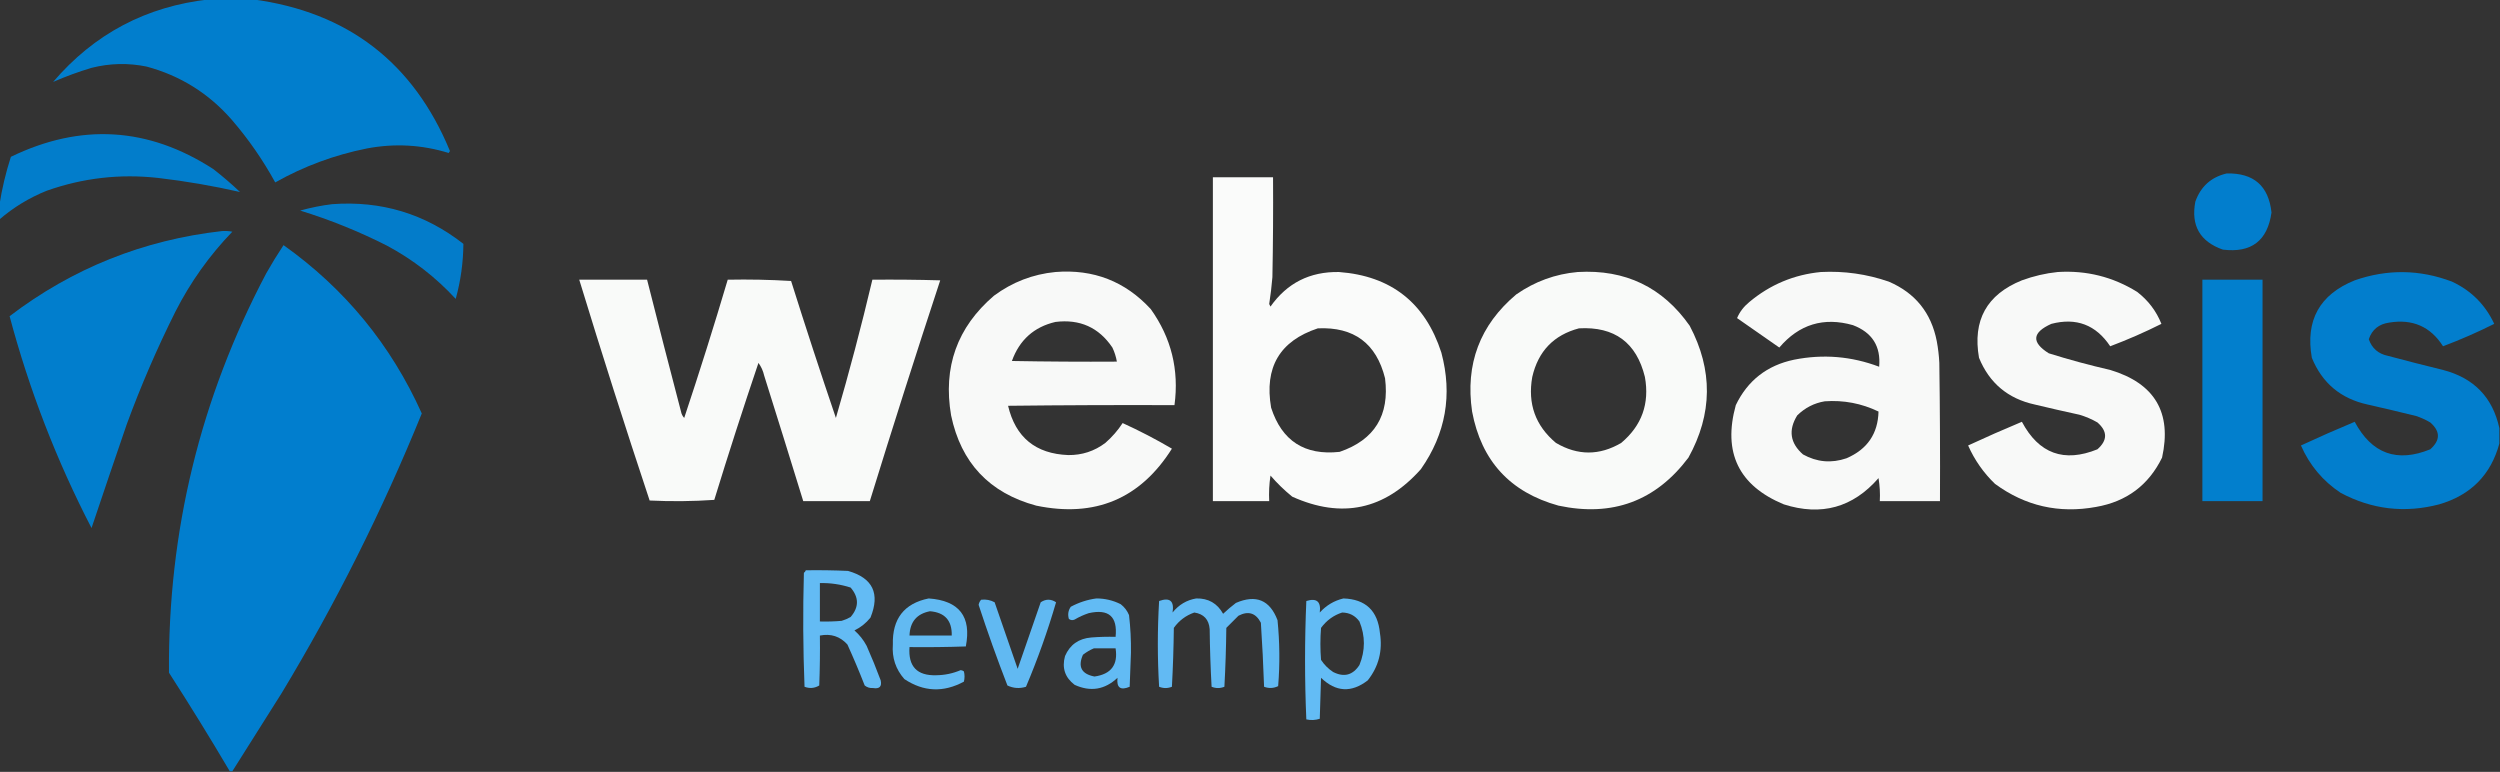<?xml version="1.0" encoding="UTF-8"?>
<!DOCTYPE svg PUBLIC "-//W3C//DTD SVG 1.1//EN" "http://www.w3.org/Graphics/SVG/1.1/DTD/svg11.dtd">
<svg xmlns="http://www.w3.org/2000/svg" version="1.1" width="1953px" height="603px" style="shape-rendering:geometricPrecision; text-rendering:geometricPrecision; image-rendering:optimizeQuality; fill-rule:evenodd; clip-rule:evenodd" xmlns:xlink="http://www.w3.org/1999/xlink">
<rect width="100%" height="100%" fill="#333333" stroke="none"/>
<g><path style="opacity:0.99" fill="#027fcf" d="M 163.5,-0.5 C 174.833,-0.5 186.167,-0.5 197.5,-0.5C 271.655,9.404 322.988,48.904 351.5,118C 351.167,118.5 350.833,119 350.5,119.5C 329.485,113.031 308.152,111.864 286.5,116C 261.232,121.055 237.399,129.888 215,142.5C 205.403,124.976 194.07,108.643 181,93.5C 163.036,72.934 140.869,59.101 114.5,52C 100.139,49.06 85.805,49.393 71.5,53C 61.158,56.11 51.158,59.777 41.5,64C 73.603,26.447 114.27,4.947 163.5,-0.5 Z"/></g>
<g><path style="opacity:0.975" fill="#027fcf" d="M -0.5,171.5 C -0.5,167.833 -0.5,164.167 -0.5,160.5C 1.461,147.72 4.461,135.054 8.5,122.5C 63.096,96.053 115.763,99.219 166.5,132C 173.794,137.626 180.794,143.626 187.5,150C 166.433,145.188 145.1,141.522 123.5,139C 93.728,135.68 64.728,139.013 36.5,149C 22.839,154.489 10.505,161.989 -0.5,171.5 Z"/></g>
<g><path style="opacity:0.983" fill="#027fcf" d="M 1739.5,135.5 C 1760.57,135.017 1772.24,145.184 1774.5,166C 1771.41,188.08 1758.74,197.747 1736.5,195C 1718.6,188.714 1711.44,176.214 1715,157.5C 1719.21,145.661 1727.38,138.327 1739.5,135.5 Z"/></g>
<g><path style="opacity:0.979" fill="#fefffe" d="M 947.5,138.5 C 963.167,138.5 978.833,138.5 994.5,138.5C 994.667,164.502 994.5,190.502 994,216.5C 993.422,223.535 992.589,230.535 991.5,237.5C 991.833,238.167 992.167,238.833 992.5,239.5C 1005.45,221.109 1023.28,212.109 1046,212.5C 1086.74,215.547 1113.41,236.547 1126,275.5C 1134.79,308.408 1129.46,338.741 1110,366.5C 1081.74,398.275 1048.24,405.442 1009.5,388C 1003.32,382.99 997.657,377.49 992.5,371.5C 991.503,378.134 991.17,384.8 991.5,391.5C 976.833,391.5 962.167,391.5 947.5,391.5C 947.5,307.167 947.5,222.833 947.5,138.5 Z M 1029.5,256.5 C 1057.7,255.216 1075.2,268.216 1082,295.5C 1085.64,324.475 1073.81,343.641 1046.5,353C 1019.23,355.959 1001.4,344.459 993,318.5C 987.557,287.007 999.723,266.341 1029.5,256.5 Z"/></g>
<g><path style="opacity:0.972" fill="#037fcf" d="M 259.5,159.5 C 297.816,156.665 331.982,166.998 362,190.5C 361.878,205.147 359.878,219.48 356,233.5C 340.502,216.67 322.669,202.837 302.5,192C 280.607,180.886 257.941,171.719 234.5,164.5C 242.822,162.175 251.156,160.508 259.5,159.5 Z"/></g>
<g><path style="opacity:0.989" fill="#027fcf" d="M 173.5,180.5 C 176.187,180.336 178.854,180.503 181.5,181C 163.561,199.608 148.728,220.442 137,243.5C 122.682,272.135 110.015,301.468 99,331.5C 89.717,358.518 80.55,385.518 71.5,412.5C 44.174,359.696 22.841,304.529 7.5,247C 56.608,209.623 111.942,187.457 173.5,180.5 Z"/></g>
<g><path style="opacity:0.994" fill="#027fcf" d="M 181.5,602.5 C 180.833,602.5 180.167,602.5 179.5,602.5C 164.19,576.554 148.357,550.888 132,525.5C 131.148,415.087 156.481,311.087 208,213.5C 212.249,206 216.749,198.666 221.5,191.5C 269.433,225.594 305.433,269.427 329.5,323C 298.663,398.841 262.163,471.675 220,541.5C 207.156,561.861 194.323,582.195 181.5,602.5 Z"/></g>
<g><path style="opacity:0.97" fill="#fefffe" d="M 824.5,212.5 C 854.191,210.112 879.025,219.779 899,241.5C 915.033,263.967 921.2,288.967 917.5,316.5C 874.165,316.333 830.832,316.5 787.5,317C 793.353,341.677 809.02,354.51 834.5,355.5C 845.285,355.627 854.951,352.46 863.5,346C 868.77,341.404 873.27,336.238 877,330.5C 890.245,336.538 903.078,343.205 915.5,350.5C 890.769,389.71 855.435,404.544 809.5,395C 772.927,385.094 750.761,361.594 743,324.5C 736.555,286.822 747.722,255.655 776.5,231C 790.882,220.377 806.882,214.21 824.5,212.5 Z M 824.5,251.5 C 843.575,249.127 858.409,255.794 869,271.5C 870.674,275.021 871.84,278.687 872.5,282.5C 845.165,282.667 817.831,282.5 790.5,282C 796.396,265.596 807.73,255.429 824.5,251.5 Z"/></g>
<g><path style="opacity:0.973" fill="#fefffe" d="M 1232.5,212.5 C 1269.67,210.337 1298.83,224.337 1320,254.5C 1338.23,289.015 1337.9,323.348 1319,357.5C 1293.43,391.476 1259.6,403.976 1217.5,395C 1179.74,384.572 1157.24,360.072 1150,321.5C 1144.58,284.416 1156.08,253.916 1184.5,230C 1199.04,219.882 1215.04,214.049 1232.5,212.5 Z M 1233.5,256.5 C 1261.26,254.95 1278.42,267.617 1285,294.5C 1288.74,315.298 1282.57,332.464 1266.5,346C 1249.5,356 1232.5,356 1215.5,346C 1199.47,332.58 1193.3,315.413 1197,294.5C 1201.62,274.387 1213.78,261.72 1233.5,256.5 Z"/></g>
<g><path style="opacity:0.97" fill="#fefffe" d="M 1422.5,212.5 C 1440.67,211.583 1458.34,214.083 1475.5,220C 1496.19,228.875 1508.69,244.375 1513,266.5C 1514.05,272.117 1514.72,277.784 1515,283.5C 1515.5,319.498 1515.67,355.498 1515.5,391.5C 1499.83,391.5 1484.17,391.5 1468.5,391.5C 1468.83,385.463 1468.5,379.463 1467.5,373.5C 1447.47,396.511 1422.8,403.344 1393.5,394C 1358.27,379.37 1345.77,353.537 1356,316.5C 1365.26,297.253 1380.43,285.42 1401.5,281C 1424.23,276.477 1446.39,278.31 1468,286.5C 1469.42,270.567 1462.59,259.734 1447.5,254C 1424.65,247.504 1405.48,253.337 1390,271.5C 1379,263.833 1368,256.167 1357,248.5C 1359.01,243.726 1362.18,239.559 1366.5,236C 1382.77,222.363 1401.44,214.53 1422.5,212.5 Z M 1425.5,313.5 C 1440.23,312.446 1454.23,315.113 1467.5,321.5C 1467.06,338.84 1458.72,351.006 1442.5,358C 1430.7,362.042 1419.37,361.042 1408.5,355C 1398.4,346.143 1396.9,335.976 1404,324.5C 1410.1,318.534 1417.27,314.868 1425.5,313.5 Z"/></g>
<g><path style="opacity:0.969" fill="#fefffe" d="M 1607.5,212.5 C 1629.9,211.1 1650.57,216.267 1669.5,228C 1678.15,234.641 1684.48,242.974 1688.5,253C 1675.56,259.49 1662.22,265.324 1648.5,270.5C 1637.33,253.748 1622,247.915 1602.5,253C 1587.47,259.751 1586.8,267.418 1600.5,276C 1616.32,280.955 1632.32,285.288 1648.5,289C 1683.31,299.469 1696.81,322.303 1689,357.5C 1678.48,378.996 1661.31,391.829 1637.5,396C 1608.46,401.328 1582.13,395.328 1558.5,378C 1549.52,369.361 1542.52,359.361 1537.5,348C 1551.35,341.576 1565.35,335.409 1579.5,329.5C 1592.74,354.412 1612.41,361.579 1638.5,351C 1646.49,343.953 1646.49,336.953 1638.5,330C 1634.1,327.467 1629.43,325.467 1624.5,324C 1612.8,321.461 1601.14,318.794 1589.5,316C 1568.57,311.396 1554.07,299.229 1546,279.5C 1540.88,250.245 1552.04,230.079 1579.5,219C 1588.7,215.642 1598.03,213.475 1607.5,212.5 Z"/></g>
<g><path style="opacity:0.985" fill="#027fcf" d="M 1952.5,334.5 C 1952.5,338.5 1952.5,342.5 1952.5,346.5C 1945.86,370.979 1930.19,386.813 1905.5,394C 1878.62,401.036 1852.95,398.036 1828.5,385C 1814.56,375.719 1804.22,363.386 1797.5,348C 1811.35,341.576 1825.35,335.409 1839.5,329.5C 1852.8,354.432 1872.47,361.599 1898.5,351C 1906.49,343.953 1906.49,336.953 1898.5,330C 1895.04,327.953 1891.37,326.287 1887.5,325C 1874.87,321.873 1862.2,318.873 1849.5,316C 1828.57,311.396 1814.07,299.229 1806,279.5C 1800.87,250.25 1812.04,230.084 1839.5,219C 1864.94,210.123 1890.27,210.456 1915.5,220C 1930.51,227.013 1941.51,238.013 1948.5,253C 1935.56,259.49 1922.22,265.324 1908.5,270.5C 1898.73,255.173 1884.73,249.006 1866.5,252C 1858.39,253.131 1853.05,257.464 1850.5,265C 1852.96,272.118 1857.96,276.451 1865.5,278C 1879.8,281.824 1894.13,285.491 1908.5,289C 1932.65,295.307 1947.31,310.474 1952.5,334.5 Z"/></g>
<g><path style="opacity:0.976" fill="#fefffe" d="M 452.5,218.5 C 470.167,218.5 487.833,218.5 505.5,218.5C 514.171,252.851 523.005,287.184 532,321.5C 532.36,323.421 533.194,325.088 534.5,326.5C 546.439,290.685 557.772,254.685 568.5,218.5C 585.077,218.175 601.577,218.508 618,219.5C 629.282,255.346 640.949,291.013 653,326.5C 663.428,290.79 672.928,254.79 681.5,218.5C 699.17,218.333 716.836,218.5 734.5,219C 715.627,276.326 697.293,333.826 679.5,391.5C 662.167,391.5 644.833,391.5 627.5,391.5C 617.441,358.821 607.274,326.155 597,293.5C 596.154,289.766 594.654,286.432 592.5,283.5C 580.505,318.986 569.005,354.653 558,390.5C 541.241,391.658 524.407,391.825 507.5,391C 488.461,333.718 470.128,276.218 452.5,218.5 Z"/></g>
<g><path style="opacity:0.983" fill="#0280cf" d="M 1720.5,218.5 C 1736.17,218.5 1751.83,218.5 1767.5,218.5C 1767.5,276.167 1767.5,333.833 1767.5,391.5C 1751.83,391.5 1736.17,391.5 1720.5,391.5C 1720.5,333.833 1720.5,276.167 1720.5,218.5 Z"/></g>
<g><path style="opacity:0.942" fill="#66c3ff" d="M 629.5,445.5 C 640.505,445.333 651.505,445.5 662.5,446C 681.839,451.515 687.673,463.682 680,482.5C 676.555,486.783 672.388,490.117 667.5,492.5C 671.367,495.876 674.534,499.876 677,504.5C 680.943,513.386 684.61,522.386 688,531.5C 689.044,536.337 687.044,538.337 682,537.5C 679.53,537.66 677.364,536.993 675.5,535.5C 671.292,524.711 666.792,514.044 662,503.5C 656.25,497.127 649.083,494.793 640.5,496.5C 640.667,509.504 640.5,522.504 640,535.5C 636.352,537.684 632.519,538.018 628.5,536.5C 627.333,506.839 627.167,477.172 628,447.5C 628.717,446.956 629.217,446.289 629.5,445.5 Z M 640.5,455.5 C 648.733,455.321 656.733,456.488 664.5,459C 671.098,466.697 671.098,474.364 664.5,482C 662.283,483.275 659.949,484.275 657.5,485C 651.843,485.499 646.176,485.666 640.5,485.5C 640.5,475.5 640.5,465.5 640.5,455.5 Z"/></g>
<g><path style="opacity:0.937" fill="#65c3ff" d="M 725.5,467.5 C 749.368,469.187 759.035,481.687 754.5,505C 739.837,505.5 725.17,505.667 710.5,505.5C 709.4,520.662 716.4,527.995 731.5,527.5C 738.082,527.419 744.415,526.086 750.5,523.5C 751.442,523.608 752.275,523.941 753,524.5C 753.667,527.167 753.667,529.833 753,532.5C 737.007,541.14 721.507,540.474 706.5,530.5C 699.719,522.823 696.719,513.823 697.5,503.5C 696.976,483.401 706.309,471.401 725.5,467.5 Z M 726.5,477.5 C 738.124,478.459 743.79,484.792 743.5,496.5C 732.5,496.5 721.5,496.5 710.5,496.5C 710.869,485.81 716.202,479.476 726.5,477.5 Z"/></g>
<g><path style="opacity:0.943" fill="#65c3ff" d="M 856.5,467.5 C 863.201,467.505 869.535,469.005 875.5,472C 878.402,474.24 880.569,477.073 882,480.5C 883.129,490.263 883.629,500.097 883.5,510C 883.167,518.833 882.833,527.667 882.5,536.5C 875.291,539.553 872.124,537.22 873,529.5C 863.077,538.818 851.91,540.651 839.5,535C 831.942,529.257 829.442,521.757 832,512.5C 835.834,503.648 842.667,498.814 852.5,498C 858.825,497.5 865.158,497.334 871.5,497.5C 873.137,481.641 866.137,475.474 850.5,479C 846.63,480.287 842.964,481.953 839.5,484C 837.888,484.72 836.388,484.554 835,483.5C 833.996,480.007 834.496,476.841 836.5,474C 842.893,470.577 849.56,468.411 856.5,467.5 Z M 854.5,506.5 C 860.167,506.5 865.833,506.5 871.5,506.5C 873.51,519.337 868.01,526.671 855,528.5C 844.857,526.545 841.857,520.878 846,511.5C 848.682,509.415 851.516,507.748 854.5,506.5 Z"/></g>
<g><path style="opacity:0.939" fill="#65c3ff" d="M 934.5,467.5 C 943.956,467.305 950.956,471.305 955.5,479.5C 958.686,476.479 962.02,473.646 965.5,471C 981.185,464.22 992.018,468.72 998,484.5C 999.719,501.708 999.885,518.875 998.5,536C 994.906,537.741 991.239,537.908 987.5,536.5C 986.926,519.8 986.092,503.133 985,486.5C 981.037,478.846 975.204,477.013 967.5,481C 964.333,484.167 961.167,487.333 958,490.5C 957.833,505.844 957.333,521.178 956.5,536.5C 953.167,537.833 949.833,537.833 946.5,536.5C 945.667,521.511 945.167,506.511 945,491.5C 944.407,483.959 940.407,479.625 933,478.5C 926.39,480.804 921.057,484.804 917,490.5C 916.833,505.844 916.333,521.178 915.5,536.5C 912.167,537.833 908.833,537.833 905.5,536.5C 904.167,514.167 904.167,491.833 905.5,469.5C 913.947,466.491 917.447,469.491 916,478.5C 920.87,472.425 927.037,468.759 934.5,467.5 Z"/></g>
<g><path style="opacity:0.949" fill="#65c3ff" d="M 1049.5,467.5 C 1066.82,468.092 1076.32,477.092 1078,494.5C 1080.2,508.35 1077.04,520.684 1068.5,531.5C 1055.73,541.343 1043.57,540.676 1032,529.5C 1031.67,540.167 1031.33,550.833 1031,561.5C 1027.59,562.622 1024.09,562.789 1020.5,562C 1019.17,531.233 1019.17,500.4 1020.5,469.5C 1028.63,466.989 1032.13,469.989 1031,478.5C 1036.1,472.873 1042.27,469.206 1049.5,467.5 Z M 1048.5,478.5 C 1054.2,478.601 1058.7,480.934 1062,485.5C 1066.62,496.86 1066.62,508.193 1062,519.5C 1056.84,527.44 1050.01,529.274 1041.5,525C 1037.67,522.5 1034.5,519.333 1032,515.5C 1031.33,507.167 1031.33,498.833 1032,490.5C 1036.33,484.633 1041.83,480.633 1048.5,478.5 Z"/></g>
<g><path style="opacity:0.934" fill="#65c3ff" d="M 766.5,468.5 C 770.257,468.071 773.757,468.737 777,470.5C 783,487.833 789,505.167 795,522.5C 801,505.167 807,487.833 813,470.5C 817,467.833 821,467.833 825,470.5C 818.475,492.904 810.642,514.904 801.5,536.5C 796.494,538.059 791.661,537.726 787,535.5C 778.929,514.695 771.429,493.695 764.5,472.5C 764.803,470.886 765.47,469.552 766.5,468.5 Z"/></g>
</svg>
